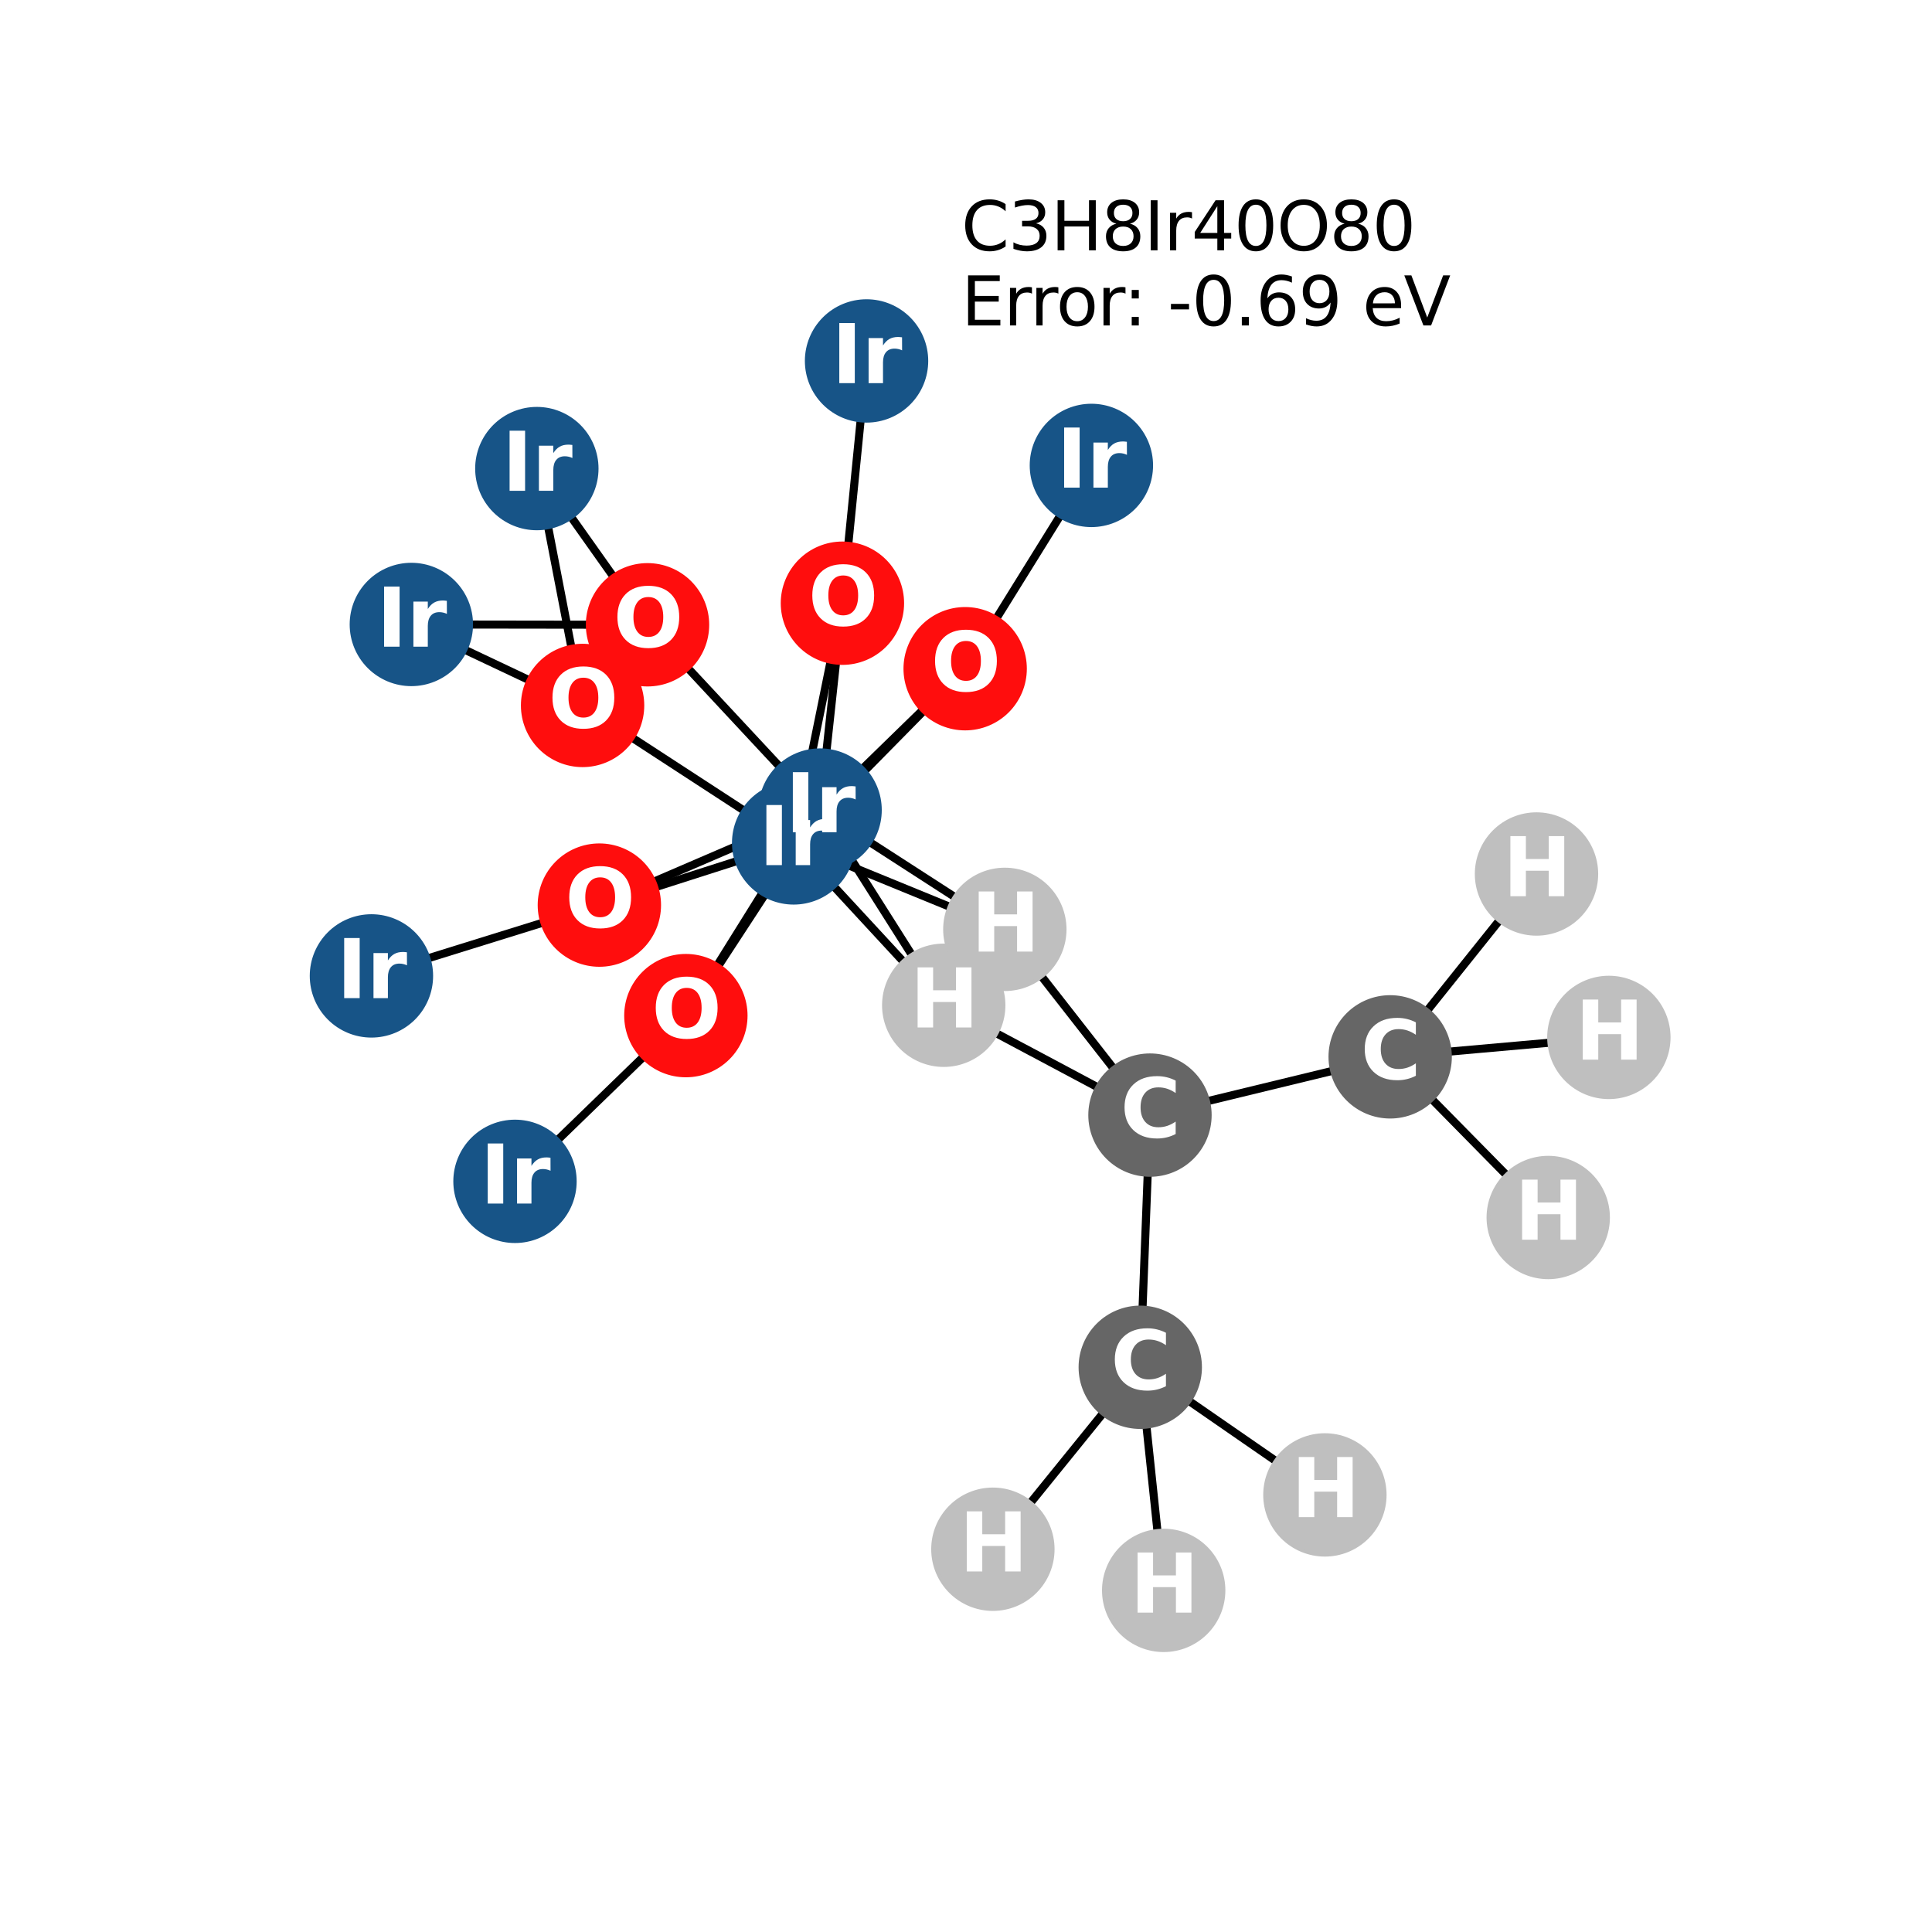 <?xml version="1.0" encoding="utf-8" standalone="no"?>
<!DOCTYPE svg PUBLIC "-//W3C//DTD SVG 1.1//EN"
  "http://www.w3.org/Graphics/SVG/1.1/DTD/svg11.dtd">
<svg xmlns:xlink="http://www.w3.org/1999/xlink" width="288pt" height="288pt" viewBox="0 0 288 288" xmlns="http://www.w3.org/2000/svg" version="1.1">
 <defs>
  <style type="text/css">*{stroke-linejoin: round; stroke-linecap: butt}</style>
 </defs>
 <g id="figure_1">
  <g id="patch_1">
   <path d="M 0 288 
L 288 288 
L 288 0 
L 0 0 
z
" style="fill: #ffffff"/>
  </g>
  <g id="axes_1">
   <g id="LineCollection_1">
    <path d="M 197.5 222.844 
L 169.977 203.817 
" clip-path="url(#pd2987c0643)" style="fill: none; stroke: #000000; stroke-width: 1.2"/>
    <path d="M 239.831 154.647 
L 207.231 157.543 
" clip-path="url(#pd2987c0643)" style="fill: none; stroke: #000000; stroke-width: 1.2"/>
    <path d="M 229.044 130.286 
L 207.231 157.543 
" clip-path="url(#pd2987c0643)" style="fill: none; stroke: #000000; stroke-width: 1.2"/>
    <path d="M 118.308 125.651 
L 86.845 105.159 
" clip-path="url(#pd2987c0643)" style="fill: none; stroke: #000000; stroke-width: 1.2"/>
    <path d="M 118.308 125.651 
L 143.875 99.684 
" clip-path="url(#pd2987c0643)" style="fill: none; stroke: #000000; stroke-width: 1.2"/>
    <path d="M 118.308 125.651 
L 125.578 89.919 
" clip-path="url(#pd2987c0643)" style="fill: none; stroke: #000000; stroke-width: 1.2"/>
    <path d="M 118.308 125.651 
L 102.242 151.397 
" clip-path="url(#pd2987c0643)" style="fill: none; stroke: #000000; stroke-width: 1.2"/>
    <path d="M 118.308 125.651 
L 89.347 134.922 
" clip-path="url(#pd2987c0643)" style="fill: none; stroke: #000000; stroke-width: 1.2"/>
    <path d="M 118.308 125.651 
L 140.68 149.853 
" clip-path="url(#pd2987c0643)" style="fill: none; stroke: #000000; stroke-width: 1.2"/>
    <path d="M 118.308 125.651 
L 149.789 138.539 
" clip-path="url(#pd2987c0643)" style="fill: none; stroke: #000000; stroke-width: 1.2"/>
    <path d="M 80.027 69.851 
L 86.845 105.159 
" clip-path="url(#pd2987c0643)" style="fill: none; stroke: #000000; stroke-width: 1.2"/>
    <path d="M 80.027 69.851 
L 96.525 93.136 
" clip-path="url(#pd2987c0643)" style="fill: none; stroke: #000000; stroke-width: 1.2"/>
    <path d="M 129.175 53.804 
L 125.578 89.919 
" clip-path="url(#pd2987c0643)" style="fill: none; stroke: #000000; stroke-width: 1.2"/>
    <path d="M 162.691 69.379 
L 143.875 99.684 
" clip-path="url(#pd2987c0643)" style="fill: none; stroke: #000000; stroke-width: 1.2"/>
    <path d="M 122.25 120.754 
L 143.875 99.684 
" clip-path="url(#pd2987c0643)" style="fill: none; stroke: #000000; stroke-width: 1.2"/>
    <path d="M 122.25 120.754 
L 125.578 89.919 
" clip-path="url(#pd2987c0643)" style="fill: none; stroke: #000000; stroke-width: 1.2"/>
    <path d="M 122.25 120.754 
L 96.525 93.136 
" clip-path="url(#pd2987c0643)" style="fill: none; stroke: #000000; stroke-width: 1.2"/>
    <path d="M 122.25 120.754 
L 102.242 151.397 
" clip-path="url(#pd2987c0643)" style="fill: none; stroke: #000000; stroke-width: 1.2"/>
    <path d="M 122.25 120.754 
L 89.347 134.922 
" clip-path="url(#pd2987c0643)" style="fill: none; stroke: #000000; stroke-width: 1.2"/>
    <path d="M 122.25 120.754 
L 140.68 149.853 
" clip-path="url(#pd2987c0643)" style="fill: none; stroke: #000000; stroke-width: 1.2"/>
    <path d="M 122.25 120.754 
L 149.789 138.539 
" clip-path="url(#pd2987c0643)" style="fill: none; stroke: #000000; stroke-width: 1.2"/>
    <path d="M 96.525 93.136 
L 61.319 93.088 
" clip-path="url(#pd2987c0643)" style="fill: none; stroke: #000000; stroke-width: 1.2"/>
    <path d="M 61.319 93.088 
L 86.845 105.159 
" clip-path="url(#pd2987c0643)" style="fill: none; stroke: #000000; stroke-width: 1.2"/>
    <path d="M 55.369 145.477 
L 89.347 134.922 
" clip-path="url(#pd2987c0643)" style="fill: none; stroke: #000000; stroke-width: 1.2"/>
    <path d="M 102.242 151.397 
L 76.769 176.102 
" clip-path="url(#pd2987c0643)" style="fill: none; stroke: #000000; stroke-width: 1.2"/>
    <path d="M 171.425 166.228 
L 169.977 203.817 
" clip-path="url(#pd2987c0643)" style="fill: none; stroke: #000000; stroke-width: 1.2"/>
    <path d="M 171.425 166.228 
L 207.231 157.543 
" clip-path="url(#pd2987c0643)" style="fill: none; stroke: #000000; stroke-width: 1.2"/>
    <path d="M 171.425 166.228 
L 140.68 149.853 
" clip-path="url(#pd2987c0643)" style="fill: none; stroke: #000000; stroke-width: 1.2"/>
    <path d="M 171.425 166.228 
L 149.789 138.539 
" clip-path="url(#pd2987c0643)" style="fill: none; stroke: #000000; stroke-width: 1.2"/>
    <path d="M 169.977 203.817 
L 148.008 230.942 
" clip-path="url(#pd2987c0643)" style="fill: none; stroke: #000000; stroke-width: 1.2"/>
    <path d="M 169.977 203.817 
L 173.469 237.076 
" clip-path="url(#pd2987c0643)" style="fill: none; stroke: #000000; stroke-width: 1.2"/>
    <path d="M 207.231 157.543 
L 230.792 181.491 
" clip-path="url(#pd2987c0643)" style="fill: none; stroke: #000000; stroke-width: 1.2"/>
   </g>
   <g id="PathCollection_1">
    <defs>
     <path id="C0_0_5a8070977d" d="M 0 8.944 
C 2.372 8.944 4.647 8.002 6.325 6.325 
C 8.002 4.647 8.944 2.372 8.944 -0 
C 8.944 -2.372 8.002 -4.647 6.325 -6.325 
C 4.647 -8.002 2.372 -8.944 0 -8.944 
C -2.372 -8.944 -4.647 -8.002 -6.325 -6.325 
C -8.002 -4.647 -8.944 -2.372 -8.944 0 
C -8.944 2.372 -8.002 4.647 -6.325 6.325 
C -4.647 8.002 -2.372 8.944 0 8.944 
z
"/>
    </defs>
    <g clip-path="url(#pd2987c0643)">
     <use xlink:href="#C0_0_5a8070977d" x="197.5" y="222.844" style="fill: #bfbfbf; stroke: #bfbfbf; stroke-width: 0.5"/>
    </g>
    <g clip-path="url(#pd2987c0643)">
     <use xlink:href="#C0_0_5a8070977d" x="239.831" y="154.647" style="fill: #bfbfbf; stroke: #bfbfbf; stroke-width: 0.5"/>
    </g>
    <g clip-path="url(#pd2987c0643)">
     <use xlink:href="#C0_0_5a8070977d" x="229.044" y="130.286" style="fill: #bfbfbf; stroke: #bfbfbf; stroke-width: 0.5"/>
    </g>
    <g clip-path="url(#pd2987c0643)">
     <use xlink:href="#C0_0_5a8070977d" x="118.308" y="125.651" style="fill: #175487; stroke: #175487; stroke-width: 0.5"/>
    </g>
    <g clip-path="url(#pd2987c0643)">
     <use xlink:href="#C0_0_5a8070977d" x="80.027" y="69.851" style="fill: #175487; stroke: #175487; stroke-width: 0.5"/>
    </g>
    <g clip-path="url(#pd2987c0643)">
     <use xlink:href="#C0_0_5a8070977d" x="129.175" y="53.804" style="fill: #175487; stroke: #175487; stroke-width: 0.5"/>
    </g>
    <g clip-path="url(#pd2987c0643)">
     <use xlink:href="#C0_0_5a8070977d" x="162.691" y="69.379" style="fill: #175487; stroke: #175487; stroke-width: 0.5"/>
    </g>
    <g clip-path="url(#pd2987c0643)">
     <use xlink:href="#C0_0_5a8070977d" x="122.25" y="120.754" style="fill: #175487; stroke: #175487; stroke-width: 0.5"/>
    </g>
    <g clip-path="url(#pd2987c0643)">
     <use xlink:href="#C0_0_5a8070977d" x="96.525" y="93.136" style="fill: #ff0d0d; stroke: #ff0d0d; stroke-width: 0.5"/>
    </g>
    <g clip-path="url(#pd2987c0643)">
     <use xlink:href="#C0_0_5a8070977d" x="61.319" y="93.088" style="fill: #175487; stroke: #175487; stroke-width: 0.5"/>
    </g>
    <g clip-path="url(#pd2987c0643)">
     <use xlink:href="#C0_0_5a8070977d" x="55.369" y="145.477" style="fill: #175487; stroke: #175487; stroke-width: 0.5"/>
    </g>
    <g clip-path="url(#pd2987c0643)">
     <use xlink:href="#C0_0_5a8070977d" x="102.242" y="151.397" style="fill: #ff0d0d; stroke: #ff0d0d; stroke-width: 0.5"/>
    </g>
    <g clip-path="url(#pd2987c0643)">
     <use xlink:href="#C0_0_5a8070977d" x="89.347" y="134.922" style="fill: #ff0d0d; stroke: #ff0d0d; stroke-width: 0.5"/>
    </g>
    <g clip-path="url(#pd2987c0643)">
     <use xlink:href="#C0_0_5a8070977d" x="76.769" y="176.102" style="fill: #175487; stroke: #175487; stroke-width: 0.5"/>
    </g>
    <g clip-path="url(#pd2987c0643)">
     <use xlink:href="#C0_0_5a8070977d" x="125.578" y="89.919" style="fill: #ff0d0d; stroke: #ff0d0d; stroke-width: 0.5"/>
    </g>
    <g clip-path="url(#pd2987c0643)">
     <use xlink:href="#C0_0_5a8070977d" x="86.845" y="105.159" style="fill: #ff0d0d; stroke: #ff0d0d; stroke-width: 0.5"/>
    </g>
    <g clip-path="url(#pd2987c0643)">
     <use xlink:href="#C0_0_5a8070977d" x="143.875" y="99.684" style="fill: #ff0d0d; stroke: #ff0d0d; stroke-width: 0.5"/>
    </g>
    <g clip-path="url(#pd2987c0643)">
     <use xlink:href="#C0_0_5a8070977d" x="171.425" y="166.228" style="fill: #666666; stroke: #666666; stroke-width: 0.5"/>
    </g>
    <g clip-path="url(#pd2987c0643)">
     <use xlink:href="#C0_0_5a8070977d" x="169.977" y="203.817" style="fill: #666666; stroke: #666666; stroke-width: 0.5"/>
    </g>
    <g clip-path="url(#pd2987c0643)">
     <use xlink:href="#C0_0_5a8070977d" x="207.231" y="157.543" style="fill: #666666; stroke: #666666; stroke-width: 0.5"/>
    </g>
    <g clip-path="url(#pd2987c0643)">
     <use xlink:href="#C0_0_5a8070977d" x="140.68" y="149.853" style="fill: #bfbfbf; stroke: #bfbfbf; stroke-width: 0.5"/>
    </g>
    <g clip-path="url(#pd2987c0643)">
     <use xlink:href="#C0_0_5a8070977d" x="149.789" y="138.539" style="fill: #bfbfbf; stroke: #bfbfbf; stroke-width: 0.5"/>
    </g>
    <g clip-path="url(#pd2987c0643)">
     <use xlink:href="#C0_0_5a8070977d" x="148.008" y="230.942" style="fill: #bfbfbf; stroke: #bfbfbf; stroke-width: 0.5"/>
    </g>
    <g clip-path="url(#pd2987c0643)">
     <use xlink:href="#C0_0_5a8070977d" x="230.792" y="181.491" style="fill: #bfbfbf; stroke: #bfbfbf; stroke-width: 0.5"/>
    </g>
    <g clip-path="url(#pd2987c0643)">
     <use xlink:href="#C0_0_5a8070977d" x="173.469" y="237.076" style="fill: #bfbfbf; stroke: #bfbfbf; stroke-width: 0.5"/>
    </g>
   </g>
   <g id="text_1">
    <g clip-path="url(#pd2987c0643)">
     <!-- H -->
     <g style="fill: #ffffff" transform="translate(192.478 226.155) scale(0.12 -0.12)">
      <defs>
       <path id="DejaVuSans-Bold-48" d="M 588 4666 
L 1791 4666 
L 1791 2888 
L 3566 2888 
L 3566 4666 
L 4769 4666 
L 4769 0 
L 3566 0 
L 3566 1978 
L 1791 1978 
L 1791 0 
L 588 0 
L 588 4666 
z
" transform="scale(0.016)"/>
      </defs>
      <use xlink:href="#DejaVuSans-Bold-48"/>
     </g>
    </g>
   </g>
   <g id="text_2">
    <g clip-path="url(#pd2987c0643)">
     <!-- H -->
     <g style="fill: #ffffff" transform="translate(234.81 157.959) scale(0.12 -0.12)">
      <use xlink:href="#DejaVuSans-Bold-48"/>
     </g>
    </g>
   </g>
   <g id="text_3">
    <g clip-path="url(#pd2987c0643)">
     <!-- H -->
     <g style="fill: #ffffff" transform="translate(224.023 133.597) scale(0.12 -0.12)">
      <use xlink:href="#DejaVuSans-Bold-48"/>
     </g>
    </g>
   </g>
   <g id="text_4">
    <g clip-path="url(#pd2987c0643)">
     <!-- Ir -->
     <g style="fill: #ffffff" transform="translate(113.117 128.962) scale(0.12 -0.12)">
      <defs>
       <path id="DejaVuSans-Bold-49" d="M 588 4666 
L 1791 4666 
L 1791 0 
L 588 0 
L 588 4666 
z
" transform="scale(0.016)"/>
       <path id="DejaVuSans-Bold-72" d="M 3138 2547 
Q 2991 2616 2845 2648 
Q 2700 2681 2553 2681 
Q 2122 2681 1889 2404 
Q 1656 2128 1656 1613 
L 1656 0 
L 538 0 
L 538 3500 
L 1656 3500 
L 1656 2925 
Q 1872 3269 2151 3426 
Q 2431 3584 2822 3584 
Q 2878 3584 2943 3579 
Q 3009 3575 3134 3559 
L 3138 2547 
z
" transform="scale(0.016)"/>
      </defs>
      <use xlink:href="#DejaVuSans-Bold-49"/>
      <use xlink:href="#DejaVuSans-Bold-72" transform="translate(37.207 0)"/>
     </g>
    </g>
   </g>
   <g id="text_5">
    <g clip-path="url(#pd2987c0643)">
     <!-- Ir -->
     <g style="fill: #ffffff" transform="translate(74.836 73.163) scale(0.12 -0.12)">
      <use xlink:href="#DejaVuSans-Bold-49"/>
      <use xlink:href="#DejaVuSans-Bold-72" transform="translate(37.207 0)"/>
     </g>
    </g>
   </g>
   <g id="text_6">
    <g clip-path="url(#pd2987c0643)">
     <!-- Ir -->
     <g style="fill: #ffffff" transform="translate(123.984 57.115) scale(0.12 -0.12)">
      <use xlink:href="#DejaVuSans-Bold-49"/>
      <use xlink:href="#DejaVuSans-Bold-72" transform="translate(37.207 0)"/>
     </g>
    </g>
   </g>
   <g id="text_7">
    <g clip-path="url(#pd2987c0643)">
     <!-- Ir -->
     <g style="fill: #ffffff" transform="translate(157.5 72.69) scale(0.12 -0.12)">
      <use xlink:href="#DejaVuSans-Bold-49"/>
      <use xlink:href="#DejaVuSans-Bold-72" transform="translate(37.207 0)"/>
     </g>
    </g>
   </g>
   <g id="text_8">
    <g clip-path="url(#pd2987c0643)">
     <!-- Ir -->
     <g style="fill: #ffffff" transform="translate(117.059 124.065) scale(0.12 -0.12)">
      <use xlink:href="#DejaVuSans-Bold-49"/>
      <use xlink:href="#DejaVuSans-Bold-72" transform="translate(37.207 0)"/>
     </g>
    </g>
   </g>
   <g id="text_9">
    <g clip-path="url(#pd2987c0643)">
     <!-- O -->
     <g style="fill: #ffffff" transform="translate(91.424 96.447) scale(0.12 -0.12)">
      <defs>
       <path id="DejaVuSans-Bold-4f" d="M 2719 3878 
Q 2169 3878 1866 3472 
Q 1563 3066 1563 2328 
Q 1563 1594 1866 1187 
Q 2169 781 2719 781 
Q 3272 781 3575 1187 
Q 3878 1594 3878 2328 
Q 3878 3066 3575 3472 
Q 3272 3878 2719 3878 
z
M 2719 4750 
Q 3844 4750 4481 4106 
Q 5119 3463 5119 2328 
Q 5119 1197 4481 553 
Q 3844 -91 2719 -91 
Q 1597 -91 958 553 
Q 319 1197 319 2328 
Q 319 3463 958 4106 
Q 1597 4750 2719 4750 
z
" transform="scale(0.016)"/>
      </defs>
      <use xlink:href="#DejaVuSans-Bold-4f"/>
     </g>
    </g>
   </g>
   <g id="text_10">
    <g clip-path="url(#pd2987c0643)">
     <!-- Ir -->
     <g style="fill: #ffffff" transform="translate(56.128 96.399) scale(0.12 -0.12)">
      <use xlink:href="#DejaVuSans-Bold-49"/>
      <use xlink:href="#DejaVuSans-Bold-72" transform="translate(37.207 0)"/>
     </g>
    </g>
   </g>
   <g id="text_11">
    <g clip-path="url(#pd2987c0643)">
     <!-- Ir -->
     <g style="fill: #ffffff" transform="translate(50.178 148.789) scale(0.12 -0.12)">
      <use xlink:href="#DejaVuSans-Bold-49"/>
      <use xlink:href="#DejaVuSans-Bold-72" transform="translate(37.207 0)"/>
     </g>
    </g>
   </g>
   <g id="text_12">
    <g clip-path="url(#pd2987c0643)">
     <!-- O -->
     <g style="fill: #ffffff" transform="translate(97.141 154.708) scale(0.12 -0.12)">
      <use xlink:href="#DejaVuSans-Bold-4f"/>
     </g>
    </g>
   </g>
   <g id="text_13">
    <g clip-path="url(#pd2987c0643)">
     <!-- O -->
     <g style="fill: #ffffff" transform="translate(84.246 138.233) scale(0.12 -0.12)">
      <use xlink:href="#DejaVuSans-Bold-4f"/>
     </g>
    </g>
   </g>
   <g id="text_14">
    <g clip-path="url(#pd2987c0643)">
     <!-- Ir -->
     <g style="fill: #ffffff" transform="translate(71.578 179.414) scale(0.12 -0.12)">
      <use xlink:href="#DejaVuSans-Bold-49"/>
      <use xlink:href="#DejaVuSans-Bold-72" transform="translate(37.207 0)"/>
     </g>
    </g>
   </g>
   <g id="text_15">
    <g clip-path="url(#pd2987c0643)">
     <!-- O -->
     <g style="fill: #ffffff" transform="translate(120.477 93.23) scale(0.12 -0.12)">
      <use xlink:href="#DejaVuSans-Bold-4f"/>
     </g>
    </g>
   </g>
   <g id="text_16">
    <g clip-path="url(#pd2987c0643)">
     <!-- O -->
     <g style="fill: #ffffff" transform="translate(81.744 108.47) scale(0.12 -0.12)">
      <use xlink:href="#DejaVuSans-Bold-4f"/>
     </g>
    </g>
   </g>
   <g id="text_17">
    <g clip-path="url(#pd2987c0643)">
     <!-- O -->
     <g style="fill: #ffffff" transform="translate(138.774 102.995) scale(0.12 -0.12)">
      <use xlink:href="#DejaVuSans-Bold-4f"/>
     </g>
    </g>
   </g>
   <g id="text_18">
    <g clip-path="url(#pd2987c0643)">
     <!-- C -->
     <g style="fill: #ffffff" transform="translate(167.021 169.539) scale(0.12 -0.12)">
      <defs>
       <path id="DejaVuSans-Bold-43" d="M 4288 256 
Q 3956 84 3597 -3 
Q 3238 -91 2847 -91 
Q 1681 -91 1000 561 
Q 319 1213 319 2328 
Q 319 3447 1000 4098 
Q 1681 4750 2847 4750 
Q 3238 4750 3597 4662 
Q 3956 4575 4288 4403 
L 4288 3438 
Q 3953 3666 3628 3772 
Q 3303 3878 2944 3878 
Q 2300 3878 1931 3465 
Q 1563 3053 1563 2328 
Q 1563 1606 1931 1193 
Q 2300 781 2944 781 
Q 3303 781 3628 887 
Q 3953 994 4288 1222 
L 4288 256 
z
" transform="scale(0.016)"/>
      </defs>
      <use xlink:href="#DejaVuSans-Bold-43"/>
     </g>
    </g>
   </g>
   <g id="text_19">
    <g clip-path="url(#pd2987c0643)">
     <!-- C -->
     <g style="fill: #ffffff" transform="translate(165.573 207.128) scale(0.12 -0.12)">
      <use xlink:href="#DejaVuSans-Bold-43"/>
     </g>
    </g>
   </g>
   <g id="text_20">
    <g clip-path="url(#pd2987c0643)">
     <!-- C -->
     <g style="fill: #ffffff" transform="translate(202.827 160.854) scale(0.12 -0.12)">
      <use xlink:href="#DejaVuSans-Bold-43"/>
     </g>
    </g>
   </g>
   <g id="text_21">
    <g clip-path="url(#pd2987c0643)">
     <!-- H -->
     <g style="fill: #ffffff" transform="translate(135.659 153.164) scale(0.12 -0.12)">
      <use xlink:href="#DejaVuSans-Bold-48"/>
     </g>
    </g>
   </g>
   <g id="text_22">
    <g clip-path="url(#pd2987c0643)">
     <!-- H -->
     <g style="fill: #ffffff" transform="translate(144.767 141.85) scale(0.12 -0.12)">
      <use xlink:href="#DejaVuSans-Bold-48"/>
     </g>
    </g>
   </g>
   <g id="text_23">
    <g clip-path="url(#pd2987c0643)">
     <!-- H -->
     <g style="fill: #ffffff" transform="translate(142.987 234.253) scale(0.12 -0.12)">
      <use xlink:href="#DejaVuSans-Bold-48"/>
     </g>
    </g>
   </g>
   <g id="text_24">
    <g clip-path="url(#pd2987c0643)">
     <!-- H -->
     <g style="fill: #ffffff" transform="translate(225.771 184.802) scale(0.12 -0.12)">
      <use xlink:href="#DejaVuSans-Bold-48"/>
     </g>
    </g>
   </g>
   <g id="text_25">
    <g clip-path="url(#pd2987c0643)">
     <!-- H -->
     <g style="fill: #ffffff" transform="translate(168.447 240.388) scale(0.12 -0.12)">
      <use xlink:href="#DejaVuSans-Bold-48"/>
     </g>
    </g>
   </g>
   <g id="text_26">
    <!-- C3H8Ir40O80 -->
    <g transform="translate(143.308 37.318) scale(0.1 -0.1)">
     <defs>
      <path id="DejaVuSans-43" d="M 4122 4306 
L 4122 3641 
Q 3803 3938 3442 4084 
Q 3081 4231 2675 4231 
Q 1875 4231 1450 3742 
Q 1025 3253 1025 2328 
Q 1025 1406 1450 917 
Q 1875 428 2675 428 
Q 3081 428 3442 575 
Q 3803 722 4122 1019 
L 4122 359 
Q 3791 134 3420 21 
Q 3050 -91 2638 -91 
Q 1578 -91 968 557 
Q 359 1206 359 2328 
Q 359 3453 968 4101 
Q 1578 4750 2638 4750 
Q 3056 4750 3426 4639 
Q 3797 4528 4122 4306 
z
" transform="scale(0.016)"/>
      <path id="DejaVuSans-33" d="M 2597 2516 
Q 3050 2419 3304 2112 
Q 3559 1806 3559 1356 
Q 3559 666 3084 287 
Q 2609 -91 1734 -91 
Q 1441 -91 1130 -33 
Q 819 25 488 141 
L 488 750 
Q 750 597 1062 519 
Q 1375 441 1716 441 
Q 2309 441 2620 675 
Q 2931 909 2931 1356 
Q 2931 1769 2642 2001 
Q 2353 2234 1838 2234 
L 1294 2234 
L 1294 2753 
L 1863 2753 
Q 2328 2753 2575 2939 
Q 2822 3125 2822 3475 
Q 2822 3834 2567 4026 
Q 2313 4219 1838 4219 
Q 1578 4219 1281 4162 
Q 984 4106 628 3988 
L 628 4550 
Q 988 4650 1302 4700 
Q 1616 4750 1894 4750 
Q 2613 4750 3031 4423 
Q 3450 4097 3450 3541 
Q 3450 3153 3228 2886 
Q 3006 2619 2597 2516 
z
" transform="scale(0.016)"/>
      <path id="DejaVuSans-48" d="M 628 4666 
L 1259 4666 
L 1259 2753 
L 3553 2753 
L 3553 4666 
L 4184 4666 
L 4184 0 
L 3553 0 
L 3553 2222 
L 1259 2222 
L 1259 0 
L 628 0 
L 628 4666 
z
" transform="scale(0.016)"/>
      <path id="DejaVuSans-38" d="M 2034 2216 
Q 1584 2216 1326 1975 
Q 1069 1734 1069 1313 
Q 1069 891 1326 650 
Q 1584 409 2034 409 
Q 2484 409 2743 651 
Q 3003 894 3003 1313 
Q 3003 1734 2745 1975 
Q 2488 2216 2034 2216 
z
M 1403 2484 
Q 997 2584 770 2862 
Q 544 3141 544 3541 
Q 544 4100 942 4425 
Q 1341 4750 2034 4750 
Q 2731 4750 3128 4425 
Q 3525 4100 3525 3541 
Q 3525 3141 3298 2862 
Q 3072 2584 2669 2484 
Q 3125 2378 3379 2068 
Q 3634 1759 3634 1313 
Q 3634 634 3220 271 
Q 2806 -91 2034 -91 
Q 1263 -91 848 271 
Q 434 634 434 1313 
Q 434 1759 690 2068 
Q 947 2378 1403 2484 
z
M 1172 3481 
Q 1172 3119 1398 2916 
Q 1625 2713 2034 2713 
Q 2441 2713 2670 2916 
Q 2900 3119 2900 3481 
Q 2900 3844 2670 4047 
Q 2441 4250 2034 4250 
Q 1625 4250 1398 4047 
Q 1172 3844 1172 3481 
z
" transform="scale(0.016)"/>
      <path id="DejaVuSans-49" d="M 628 4666 
L 1259 4666 
L 1259 0 
L 628 0 
L 628 4666 
z
" transform="scale(0.016)"/>
      <path id="DejaVuSans-72" d="M 2631 2963 
Q 2534 3019 2420 3045 
Q 2306 3072 2169 3072 
Q 1681 3072 1420 2755 
Q 1159 2438 1159 1844 
L 1159 0 
L 581 0 
L 581 3500 
L 1159 3500 
L 1159 2956 
Q 1341 3275 1631 3429 
Q 1922 3584 2338 3584 
Q 2397 3584 2469 3576 
Q 2541 3569 2628 3553 
L 2631 2963 
z
" transform="scale(0.016)"/>
      <path id="DejaVuSans-34" d="M 2419 4116 
L 825 1625 
L 2419 1625 
L 2419 4116 
z
M 2253 4666 
L 3047 4666 
L 3047 1625 
L 3713 1625 
L 3713 1100 
L 3047 1100 
L 3047 0 
L 2419 0 
L 2419 1100 
L 313 1100 
L 313 1709 
L 2253 4666 
z
" transform="scale(0.016)"/>
      <path id="DejaVuSans-30" d="M 2034 4250 
Q 1547 4250 1301 3770 
Q 1056 3291 1056 2328 
Q 1056 1369 1301 889 
Q 1547 409 2034 409 
Q 2525 409 2770 889 
Q 3016 1369 3016 2328 
Q 3016 3291 2770 3770 
Q 2525 4250 2034 4250 
z
M 2034 4750 
Q 2819 4750 3233 4129 
Q 3647 3509 3647 2328 
Q 3647 1150 3233 529 
Q 2819 -91 2034 -91 
Q 1250 -91 836 529 
Q 422 1150 422 2328 
Q 422 3509 836 4129 
Q 1250 4750 2034 4750 
z
" transform="scale(0.016)"/>
      <path id="DejaVuSans-4f" d="M 2522 4238 
Q 1834 4238 1429 3725 
Q 1025 3213 1025 2328 
Q 1025 1447 1429 934 
Q 1834 422 2522 422 
Q 3209 422 3611 934 
Q 4013 1447 4013 2328 
Q 4013 3213 3611 3725 
Q 3209 4238 2522 4238 
z
M 2522 4750 
Q 3503 4750 4090 4092 
Q 4678 3434 4678 2328 
Q 4678 1225 4090 567 
Q 3503 -91 2522 -91 
Q 1538 -91 948 565 
Q 359 1222 359 2328 
Q 359 3434 948 4092 
Q 1538 4750 2522 4750 
z
" transform="scale(0.016)"/>
     </defs>
     <use xlink:href="#DejaVuSans-43"/>
     <use xlink:href="#DejaVuSans-33" transform="translate(69.824 0)"/>
     <use xlink:href="#DejaVuSans-48" transform="translate(133.447 0)"/>
     <use xlink:href="#DejaVuSans-38" transform="translate(208.643 0)"/>
     <use xlink:href="#DejaVuSans-49" transform="translate(272.266 0)"/>
     <use xlink:href="#DejaVuSans-72" transform="translate(301.758 0)"/>
     <use xlink:href="#DejaVuSans-34" transform="translate(342.871 0)"/>
     <use xlink:href="#DejaVuSans-30" transform="translate(406.494 0)"/>
     <use xlink:href="#DejaVuSans-4f" transform="translate(470.117 0)"/>
     <use xlink:href="#DejaVuSans-38" transform="translate(548.828 0)"/>
     <use xlink:href="#DejaVuSans-30" transform="translate(612.451 0)"/>
    </g>
    <!-- Error: -0.69 eV -->
    <g transform="translate(143.308 48.516) scale(0.1 -0.1)">
     <defs>
      <path id="DejaVuSans-45" d="M 628 4666 
L 3578 4666 
L 3578 4134 
L 1259 4134 
L 1259 2753 
L 3481 2753 
L 3481 2222 
L 1259 2222 
L 1259 531 
L 3634 531 
L 3634 0 
L 628 0 
L 628 4666 
z
" transform="scale(0.016)"/>
      <path id="DejaVuSans-6f" d="M 1959 3097 
Q 1497 3097 1228 2736 
Q 959 2375 959 1747 
Q 959 1119 1226 758 
Q 1494 397 1959 397 
Q 2419 397 2687 759 
Q 2956 1122 2956 1747 
Q 2956 2369 2687 2733 
Q 2419 3097 1959 3097 
z
M 1959 3584 
Q 2709 3584 3137 3096 
Q 3566 2609 3566 1747 
Q 3566 888 3137 398 
Q 2709 -91 1959 -91 
Q 1206 -91 779 398 
Q 353 888 353 1747 
Q 353 2609 779 3096 
Q 1206 3584 1959 3584 
z
" transform="scale(0.016)"/>
      <path id="DejaVuSans-3a" d="M 750 794 
L 1409 794 
L 1409 0 
L 750 0 
L 750 794 
z
M 750 3309 
L 1409 3309 
L 1409 2516 
L 750 2516 
L 750 3309 
z
" transform="scale(0.016)"/>
      <path id="DejaVuSans-20" transform="scale(0.016)"/>
      <path id="DejaVuSans-2d" d="M 313 2009 
L 1997 2009 
L 1997 1497 
L 313 1497 
L 313 2009 
z
" transform="scale(0.016)"/>
      <path id="DejaVuSans-2e" d="M 684 794 
L 1344 794 
L 1344 0 
L 684 0 
L 684 794 
z
" transform="scale(0.016)"/>
      <path id="DejaVuSans-36" d="M 2113 2584 
Q 1688 2584 1439 2293 
Q 1191 2003 1191 1497 
Q 1191 994 1439 701 
Q 1688 409 2113 409 
Q 2538 409 2786 701 
Q 3034 994 3034 1497 
Q 3034 2003 2786 2293 
Q 2538 2584 2113 2584 
z
M 3366 4563 
L 3366 3988 
Q 3128 4100 2886 4159 
Q 2644 4219 2406 4219 
Q 1781 4219 1451 3797 
Q 1122 3375 1075 2522 
Q 1259 2794 1537 2939 
Q 1816 3084 2150 3084 
Q 2853 3084 3261 2657 
Q 3669 2231 3669 1497 
Q 3669 778 3244 343 
Q 2819 -91 2113 -91 
Q 1303 -91 875 529 
Q 447 1150 447 2328 
Q 447 3434 972 4092 
Q 1497 4750 2381 4750 
Q 2619 4750 2861 4703 
Q 3103 4656 3366 4563 
z
" transform="scale(0.016)"/>
      <path id="DejaVuSans-39" d="M 703 97 
L 703 672 
Q 941 559 1184 500 
Q 1428 441 1663 441 
Q 2288 441 2617 861 
Q 2947 1281 2994 2138 
Q 2813 1869 2534 1725 
Q 2256 1581 1919 1581 
Q 1219 1581 811 2004 
Q 403 2428 403 3163 
Q 403 3881 828 4315 
Q 1253 4750 1959 4750 
Q 2769 4750 3195 4129 
Q 3622 3509 3622 2328 
Q 3622 1225 3098 567 
Q 2575 -91 1691 -91 
Q 1453 -91 1209 -44 
Q 966 3 703 97 
z
M 1959 2075 
Q 2384 2075 2632 2365 
Q 2881 2656 2881 3163 
Q 2881 3666 2632 3958 
Q 2384 4250 1959 4250 
Q 1534 4250 1286 3958 
Q 1038 3666 1038 3163 
Q 1038 2656 1286 2365 
Q 1534 2075 1959 2075 
z
" transform="scale(0.016)"/>
      <path id="DejaVuSans-65" d="M 3597 1894 
L 3597 1613 
L 953 1613 
Q 991 1019 1311 708 
Q 1631 397 2203 397 
Q 2534 397 2845 478 
Q 3156 559 3463 722 
L 3463 178 
Q 3153 47 2828 -22 
Q 2503 -91 2169 -91 
Q 1331 -91 842 396 
Q 353 884 353 1716 
Q 353 2575 817 3079 
Q 1281 3584 2069 3584 
Q 2775 3584 3186 3129 
Q 3597 2675 3597 1894 
z
M 3022 2063 
Q 3016 2534 2758 2815 
Q 2500 3097 2075 3097 
Q 1594 3097 1305 2825 
Q 1016 2553 972 2059 
L 3022 2063 
z
" transform="scale(0.016)"/>
      <path id="DejaVuSans-56" d="M 1831 0 
L 50 4666 
L 709 4666 
L 2188 738 
L 3669 4666 
L 4325 4666 
L 2547 0 
L 1831 0 
z
" transform="scale(0.016)"/>
     </defs>
     <use xlink:href="#DejaVuSans-45"/>
     <use xlink:href="#DejaVuSans-72" transform="translate(63.184 0)"/>
     <use xlink:href="#DejaVuSans-72" transform="translate(102.547 0)"/>
     <use xlink:href="#DejaVuSans-6f" transform="translate(141.41 0)"/>
     <use xlink:href="#DejaVuSans-72" transform="translate(202.592 0)"/>
     <use xlink:href="#DejaVuSans-3a" transform="translate(241.955 0)"/>
     <use xlink:href="#DejaVuSans-20" transform="translate(275.646 0)"/>
     <use xlink:href="#DejaVuSans-2d" transform="translate(307.434 0)"/>
     <use xlink:href="#DejaVuSans-30" transform="translate(343.518 0)"/>
     <use xlink:href="#DejaVuSans-2e" transform="translate(407.141 0)"/>
     <use xlink:href="#DejaVuSans-36" transform="translate(438.928 0)"/>
     <use xlink:href="#DejaVuSans-39" transform="translate(502.551 0)"/>
     <use xlink:href="#DejaVuSans-20" transform="translate(566.174 0)"/>
     <use xlink:href="#DejaVuSans-65" transform="translate(597.961 0)"/>
     <use xlink:href="#DejaVuSans-56" transform="translate(659.484 0)"/>
    </g>
   </g>
  </g>
 </g>
 <defs>
  <clipPath id="pd2987c0643">
   <rect x="36" y="34.56" width="223.2" height="221.76"/>
  </clipPath>
 </defs>
</svg>
